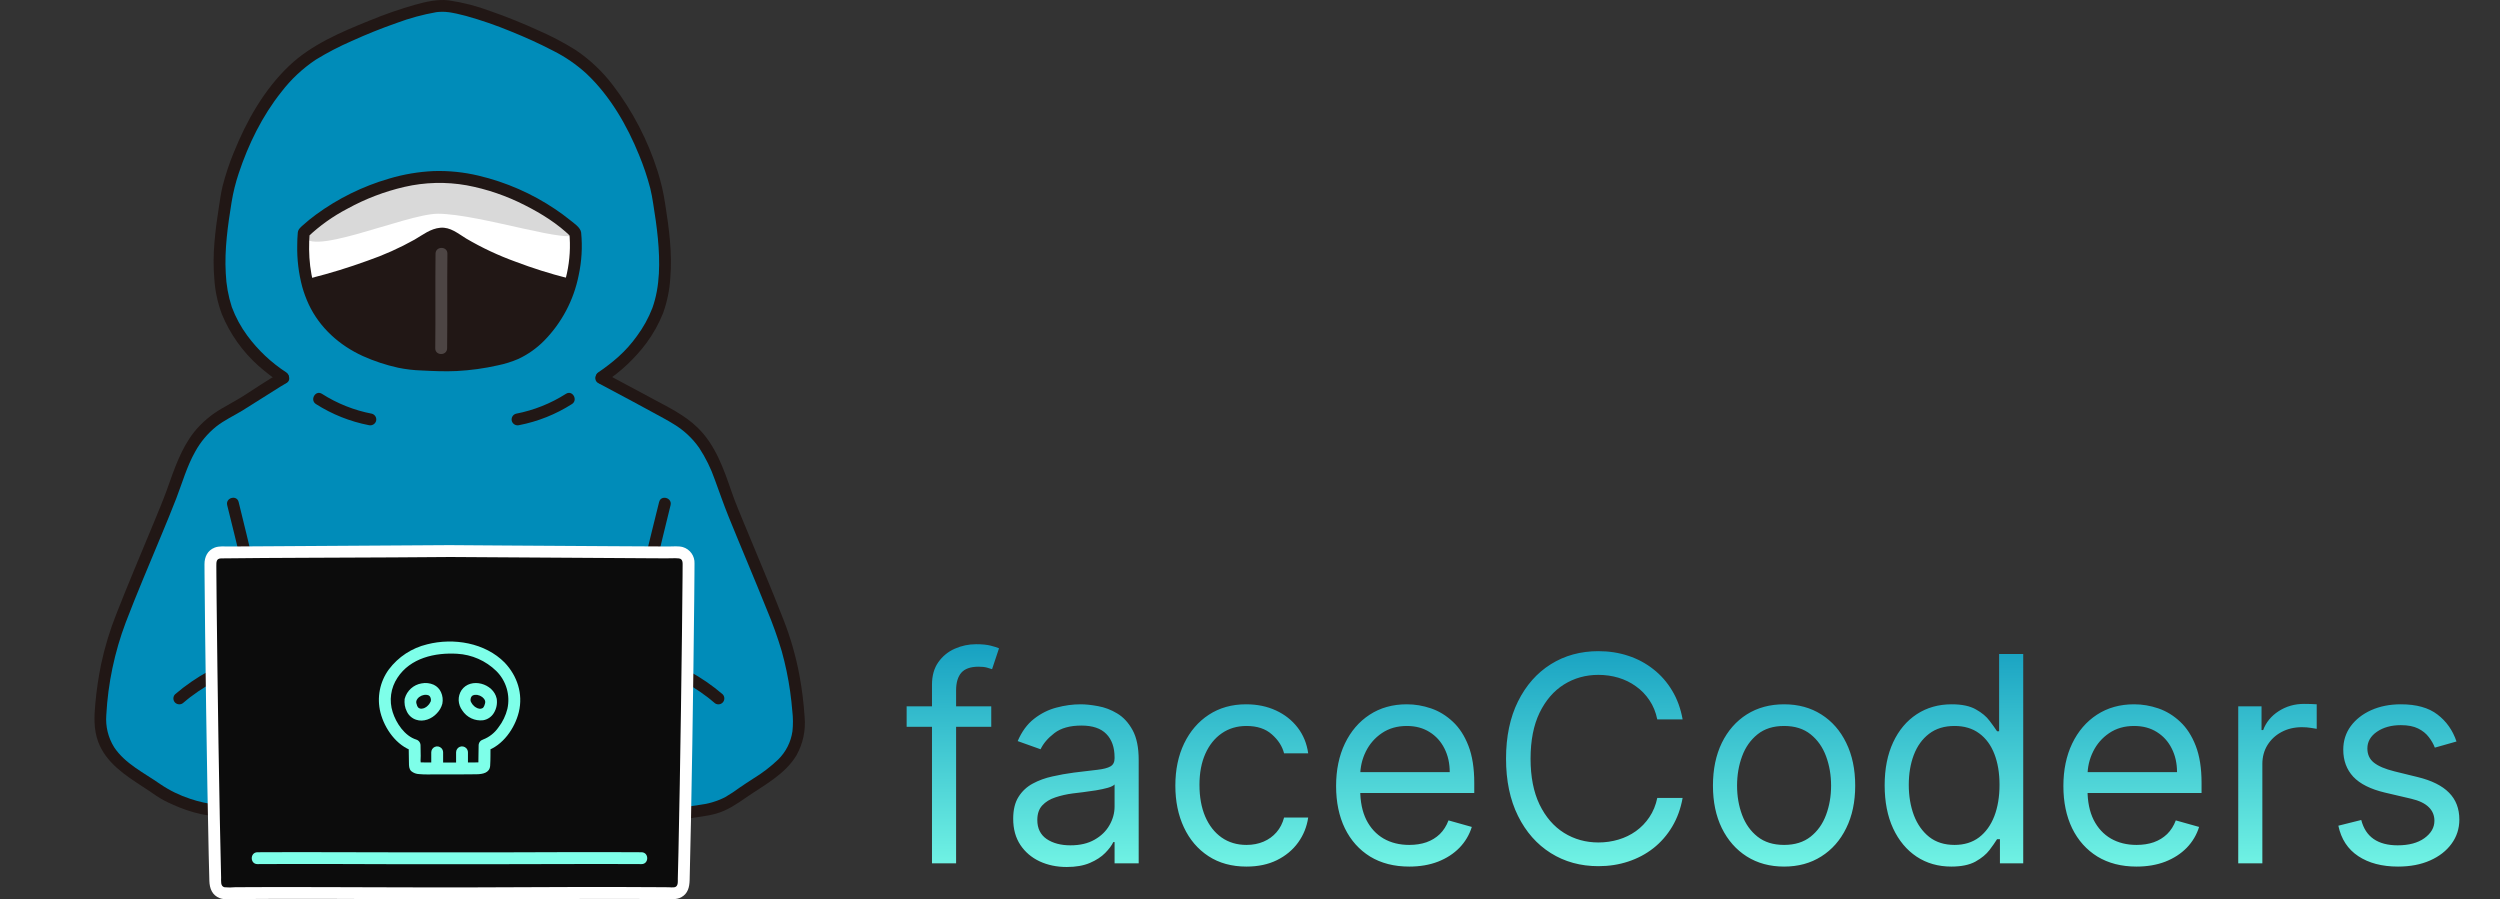 <svg width="417" height="150" viewBox="0 0 417 150" fill="none" xmlns="http://www.w3.org/2000/svg">
<rect x="0" y="0" width="417" height="150" fill="#333333" stroke="none"/>
<path d="M114.291 135.631C117.948 134.944 119.737 135.246 123.306 132.63C126.33 130.413 130.451 128.492 132.252 125.039C133.067 123.351 133.404 121.472 133.225 119.606C132.951 115.023 132.089 110.494 130.66 106.131C129.109 101.532 122.177 85.569 121.046 82.204C119.814 78.541 118.449 74.754 115.687 72.051C114.164 70.562 112.301 69.49 110.404 68.503C108.91 67.622 100.874 63.358 100.216 63.005C103.633 60.696 106.421 58.253 108.842 53.716C109.336 52.814 109.731 51.862 110.021 50.876C111.699 44.936 110.714 38.61 109.717 32.519C109.159 29.105 104.853 15.715 95.948 9.485C91.739 6.54 78.57 1.323 73.774 0.977C68.975 1.32 55.805 6.539 51.595 9.485C42.69 15.715 38.386 29.105 37.826 32.519C36.831 38.609 35.845 44.935 37.523 50.875C37.813 51.861 38.209 52.814 38.702 53.715C41.126 58.257 43.917 60.701 47.325 63.019C46.465 63.44 41.067 66.962 39.581 67.839C37.685 68.825 35.821 69.897 34.298 71.387C31.536 74.09 30.171 77.876 28.939 81.539C27.808 84.904 20.876 100.868 19.325 105.466C17.896 109.83 17.034 114.359 16.76 118.942C16.581 120.807 16.918 122.687 17.733 124.374C19.533 127.827 23.653 129.749 26.679 131.966C29.411 133.661 32.476 134.746 35.666 135.147" fill="#008CB9"/>
<path d="M52.345 50.257C50.975 47.294 50.304 43.546 50.661 38.8C54.646 34.853 64.084 29.504 73.305 29.504C82.525 29.504 91.963 34.853 95.948 38.8C96.911 49.526 90.559 58.039 84.195 59.636C81.504 60.35 78.744 60.777 75.962 60.909C73.028 61.033 68.076 60.67 68.076 60.67C61.783 59.503 55.365 56.789 52.345 50.257Z" fill="white"/>
<path d="M109.94 83.731C108.393 90.034 106.754 96.336 105.534 102.713C105.321 103.826 105.121 104.945 104.998 106.071C104.879 107.136 104.907 108.215 104.894 109.287C104.866 111.748 104.87 114.21 104.882 116.672C104.899 120.001 104.924 123.33 104.924 126.659C104.924 127.933 106.902 127.935 106.902 126.659C106.902 121.235 106.82 115.81 106.864 110.386C106.873 109.184 106.856 107.975 106.917 106.775C106.926 106.588 106.943 106.401 106.962 106.216C106.985 105.995 107.009 105.803 107.023 105.7C107.101 105.146 107.195 104.595 107.294 104.044C107.836 101.035 108.53 98.053 109.231 95.078C110.08 91.465 110.967 87.863 111.852 84.257C112.155 83.02 110.248 82.493 109.944 83.731H109.94Z" fill="#211715"/>
<path d="M113.951 113.666C114.897 114.176 115.815 114.735 116.702 115.34C117.132 115.634 117.553 115.94 117.968 116.254C118.01 116.285 118.083 116.342 118.001 116.277L118.154 116.398C118.269 116.488 118.384 116.579 118.498 116.672C118.712 116.846 118.925 117.023 119.135 117.203C119.322 117.386 119.572 117.488 119.833 117.487C120.094 117.486 120.344 117.381 120.529 117.197C120.714 117.012 120.818 116.762 120.819 116.501C120.82 116.24 120.718 115.989 120.535 115.803C118.813 114.329 116.941 113.04 114.95 111.957C114.723 111.825 114.453 111.788 114.199 111.855C113.946 111.921 113.729 112.086 113.596 112.313C113.464 112.539 113.427 112.809 113.493 113.063C113.56 113.317 113.725 113.534 113.951 113.666Z" fill="#211715"/>
<path d="M37.894 84.257C39.429 90.511 41.05 96.762 42.272 103.086C42.389 103.695 42.501 104.306 42.601 104.918C42.684 105.422 42.732 105.742 42.777 106.168C42.892 107.249 42.86 108.349 42.872 109.435C42.899 111.872 42.895 114.308 42.882 116.745C42.865 120.05 42.841 123.354 42.841 126.659C42.841 127.933 44.82 127.935 44.82 126.659C44.82 121.186 44.902 115.713 44.857 110.241C44.847 109.062 44.872 107.873 44.801 106.695C44.72 105.675 44.58 104.661 44.383 103.657C43.844 100.631 43.146 97.633 42.445 94.641C41.59 90.998 40.695 87.364 39.803 83.73C39.5 82.493 37.591 83.017 37.895 84.256L37.894 84.257Z" fill="#211715"/>
<path d="M34.792 111.957C32.801 113.039 30.929 114.328 29.208 115.802C29.023 115.988 28.92 116.239 28.92 116.501C28.92 116.763 29.023 117.015 29.208 117.201C29.396 117.381 29.648 117.482 29.909 117.482C30.169 117.482 30.421 117.381 30.609 117.201C30.807 117.032 31.007 116.865 31.209 116.701C31.323 116.608 31.437 116.517 31.552 116.426L31.706 116.306C31.835 116.205 31.607 116.381 31.737 116.282C32.165 115.957 32.6 115.643 33.043 115.339C33.93 114.733 34.848 114.175 35.793 113.665C36.018 113.531 36.181 113.314 36.248 113.06C36.314 112.807 36.278 112.538 36.148 112.311C36.012 112.088 35.795 111.927 35.543 111.861C35.29 111.795 35.022 111.829 34.794 111.956L34.792 111.957Z" fill="#211715"/>
<path d="M74.975 91.918C58.696 92.035 42.496 92.13 36.745 92.15C36.527 92.15 36.312 92.194 36.111 92.277C35.911 92.361 35.729 92.484 35.575 92.638C35.422 92.792 35.301 92.975 35.219 93.176C35.136 93.378 35.094 93.593 35.096 93.811C35.129 103.156 35.58 135.498 35.923 147.386C35.935 147.822 36.119 148.235 36.435 148.536C36.75 148.837 37.172 149.001 37.607 148.994C42.805 148.913 58.906 148.963 74.974 149.018C91.043 148.963 107.143 148.913 112.341 148.994C112.777 149.001 113.198 148.837 113.514 148.536C113.829 148.235 114.013 147.822 114.025 147.386C114.369 135.498 114.82 103.156 114.853 93.811C114.854 93.593 114.812 93.378 114.729 93.176C114.647 92.975 114.526 92.792 114.373 92.638C114.22 92.484 114.037 92.361 113.837 92.277C113.636 92.194 113.421 92.15 113.204 92.15C107.453 92.13 91.253 92.035 74.975 91.918Z" fill="#0C0C0C"/>
<path d="M42.948 144.133C50.836 144.084 58.724 144.126 66.611 144.15C76.241 144.18 85.87 144.135 95.499 144.121C99.333 144.115 103.167 144.109 107.001 144.133C108.275 144.141 108.276 142.162 107.001 142.154C99.113 142.105 91.224 142.147 83.338 142.171C73.709 142.201 64.079 142.156 54.45 142.142C50.616 142.136 46.782 142.13 42.948 142.154C41.675 142.162 41.672 144.141 42.948 144.133Z" fill="#7EFFE9"/>
<path d="M35.664 134.158C35.596 134.15 35.527 134.141 35.458 134.132C35.6 134.151 35.423 134.127 35.405 134.124C35.259 134.103 35.113 134.081 34.968 134.056C34.616 133.998 34.266 133.931 33.918 133.855C33.186 133.693 32.463 133.493 31.753 133.253C29.963 132.671 28.265 131.837 26.709 130.777C24.073 128.928 20.861 127.399 19.036 124.634C18.044 123.04 17.586 121.172 17.729 119.3C18.009 113.991 19.109 108.758 20.988 103.785C22.853 98.906 24.916 94.102 26.912 89.277C27.756 87.236 28.606 85.198 29.401 83.137C30.413 80.513 31.166 77.803 32.557 75.337C33.438 73.725 34.629 72.302 36.061 71.15C37.421 70.078 38.98 69.367 40.449 68.471C42.581 67.168 44.662 65.783 46.792 64.477C47.109 64.282 47.427 64.085 47.755 63.908C48.876 63.303 47.879 61.594 46.756 62.199C44.634 63.346 42.637 64.761 40.597 66.046C39.414 66.792 38.177 67.428 36.979 68.147C35.219 69.158 33.66 70.483 32.38 72.057C30.149 74.905 29.061 78.298 27.853 81.654C27.187 83.506 26.418 85.323 25.669 87.141C23.582 92.212 21.422 97.258 19.425 102.367C18.347 105.07 17.496 107.859 16.883 110.704C16.428 112.911 16.099 115.143 15.897 117.387C15.699 119.524 15.614 121.687 16.379 123.736C17.682 127.224 20.865 129.305 23.854 131.248C24.578 131.72 25.303 132.191 26.005 132.696C26.872 133.276 27.794 133.772 28.757 134.176C30.316 134.904 31.951 135.454 33.634 135.816C34.305 135.955 34.983 136.055 35.664 136.139C35.926 136.137 36.177 136.033 36.362 135.848C36.547 135.662 36.652 135.411 36.653 135.149C36.647 134.889 36.541 134.641 36.357 134.457C36.172 134.273 35.924 134.166 35.664 134.16V134.158Z" fill="#211715"/>
<path d="M114.554 136.585C116.184 136.282 117.864 136.165 119.463 135.709C121.338 135.173 122.869 134.12 124.451 133.025C127.435 130.963 130.92 129.198 132.851 125.988C133.94 124.047 134.415 121.822 134.212 119.606C134.059 117.256 133.769 114.917 133.341 112.602C132.744 109.422 131.847 106.306 130.662 103.296C128.594 97.974 126.336 92.727 124.168 87.446C123.428 85.644 122.652 83.844 122.02 82.001C120.714 78.196 119.331 74.233 116.386 71.351C114.157 69.171 111.246 67.808 108.529 66.334C106.24 65.093 103.942 63.869 101.644 62.645L100.806 62.198C99.683 61.598 98.682 63.306 99.807 63.907C101.729 64.933 103.651 65.96 105.573 66.987C106.673 67.578 107.773 68.17 108.868 68.773C110.045 69.422 111.247 70.039 112.388 70.752C114.067 71.765 115.516 73.119 116.639 74.727C117.712 76.371 118.581 78.138 119.227 79.992C119.994 82.061 120.7 84.135 121.53 86.18C123.637 91.382 125.846 96.541 127.935 101.75C128.876 103.991 129.696 106.282 130.392 108.611C131.007 110.815 131.475 113.058 131.794 115.324C131.95 116.422 132.068 117.527 132.161 118.633C132.289 119.735 132.297 120.848 132.184 121.952C131.931 123.753 131.091 125.421 129.793 126.695C128.527 127.899 127.135 128.964 125.642 129.87C124.889 130.361 124.131 130.845 123.392 131.358C122.607 131.941 121.79 132.48 120.945 132.974C119.588 133.659 118.12 134.096 116.61 134.266C115.748 134.395 114.885 134.518 114.027 134.678C113.776 134.75 113.562 134.918 113.433 135.145C113.304 135.373 113.269 135.642 113.336 135.895C113.411 136.145 113.579 136.357 113.806 136.486C114.033 136.614 114.301 136.65 114.553 136.586L114.554 136.585Z" fill="#211715"/>
<path d="M52.702 67.399C55.392 69.114 58.382 70.307 61.514 70.916C61.767 70.979 62.034 70.942 62.26 70.814C62.487 70.685 62.655 70.474 62.731 70.225C62.798 69.972 62.764 69.703 62.634 69.475C62.505 69.248 62.292 69.08 62.04 69.008C59.075 68.439 56.246 67.313 53.7 65.69C52.623 65.003 51.63 66.715 52.702 67.399Z" fill="#211715"/>
<path d="M47.747 62.112C45.228 60.473 43.024 58.393 41.242 55.973C40.167 54.516 39.3 52.915 38.667 51.218C38.078 49.398 37.739 47.506 37.658 45.595C37.43 41.618 37.993 37.651 38.626 33.735C38.895 32.085 39.298 30.459 39.831 28.873C41.424 24.08 43.736 19.346 46.919 15.351C48.529 13.246 50.475 11.422 52.679 9.951C54.605 8.773 56.611 7.731 58.682 6.833C61.136 5.719 63.637 4.716 66.185 3.824C68.309 3.031 70.502 2.434 72.734 2.039C72.886 2.016 72.57 2.059 72.717 2.039C72.758 2.034 72.797 2.028 72.837 2.024C72.939 2.013 73.043 2.001 73.144 1.993C73.331 1.977 73.519 1.965 73.706 1.963C74.1 1.963 74.493 1.989 74.883 2.041C74.998 2.055 74.846 2.035 74.833 2.034C74.892 2.042 74.95 2.05 75.008 2.059C75.129 2.078 75.25 2.098 75.37 2.119C75.626 2.164 75.881 2.214 76.135 2.268C76.661 2.38 77.183 2.51 77.702 2.649C80.248 3.358 82.749 4.22 85.192 5.23C87.596 6.199 89.968 7.265 92.266 8.467C94.289 9.479 96.162 10.768 97.831 12.296C101.763 16.001 104.606 20.946 106.599 25.862C107.346 27.665 107.968 29.517 108.462 31.404C108.673 32.237 108.81 33.075 108.946 33.923C109.261 35.882 109.555 37.844 109.738 39.821C110.092 43.638 110.127 47.728 108.814 51.385C108.172 53.044 107.31 54.608 106.251 56.037C105.353 57.295 104.321 58.453 103.173 59.489C102.108 60.438 100.978 61.314 99.793 62.108C98.748 62.823 99.737 64.541 100.792 63.817C103.497 62.047 105.875 59.82 107.816 57.234C108.948 55.697 109.882 54.022 110.594 52.251C111.278 50.354 111.686 48.368 111.807 46.355C112.151 42.246 111.601 38.121 110.96 34.068C110.684 32.19 110.257 30.337 109.681 28.528C108.042 23.368 105.525 18.529 102.241 14.225C100.506 11.939 98.407 9.954 96.029 8.348C94.054 7.113 91.989 6.026 89.852 5.098C87.225 3.897 84.543 2.802 81.813 1.858C79.559 1.013 77.223 0.41 74.842 0.06C72.942 -0.168 71.029 0.295 69.207 0.798C66.601 1.542 64.039 2.436 61.535 3.474C56.826 5.382 51.935 7.444 48.209 10.996C44.044 14.965 41.125 20.151 38.99 25.447C38.234 27.278 37.61 29.161 37.121 31.081C36.874 32.097 36.727 33.133 36.565 34.166C36.239 36.236 35.944 38.314 35.774 40.403C35.59 42.447 35.582 44.503 35.75 46.548C35.882 48.557 36.307 50.536 37.013 52.422C38.368 55.695 40.44 58.623 43.077 60.989C44.237 62.012 45.464 62.958 46.748 63.82C47.802 64.542 48.793 62.827 47.747 62.112Z" fill="#211715"/>
<path d="M94.4 65.69C91.855 67.312 89.025 68.438 86.061 69.008C85.809 69.08 85.595 69.248 85.466 69.475C85.337 69.703 85.302 69.972 85.369 70.225C85.444 70.475 85.612 70.687 85.839 70.816C86.066 70.944 86.334 70.98 86.587 70.916C89.719 70.307 92.708 69.114 95.398 67.399C96.47 66.716 95.478 65.003 94.4 65.69Z" fill="#211715"/>
<path d="M69.424 117.042C69.444 116.95 69.473 116.863 69.499 116.772C69.535 116.649 69.41 116.949 69.472 116.836C69.493 116.8 69.509 116.761 69.53 116.725C69.575 116.641 69.626 116.561 69.684 116.486C69.696 116.492 69.517 116.673 69.65 116.537C69.687 116.499 69.722 116.458 69.76 116.42C69.789 116.391 69.939 116.221 69.977 116.226C69.979 116.226 69.77 116.365 69.933 116.263C69.969 116.24 70.004 116.215 70.042 116.192C70.115 116.145 70.191 116.103 70.269 116.063C70.307 116.043 70.346 116.024 70.386 116.007C70.258 116.059 70.23 116.072 70.299 116.045C70.329 116.033 70.359 116.022 70.39 116.012C70.475 115.983 70.561 115.958 70.648 115.937C70.693 115.926 70.738 115.919 70.783 115.908C70.955 115.867 70.753 115.918 70.724 115.913C70.816 115.914 70.907 115.909 70.998 115.896C71.055 115.896 71.112 115.896 71.169 115.901C71.342 115.912 71.21 115.935 71.141 115.893C71.226 115.922 71.314 115.943 71.403 115.955L71.467 115.976C71.549 116.007 71.551 116.007 71.472 115.976C71.377 115.89 71.459 115.976 71.504 115.999C71.549 116.023 71.58 116.049 71.618 116.07C71.734 116.133 71.484 115.943 71.571 116.032C71.605 116.067 71.642 116.103 71.679 116.136C71.806 116.25 71.597 116.004 71.658 116.1C71.703 116.169 71.748 116.236 71.786 116.309C71.874 116.477 71.748 116.309 71.775 116.269C71.787 116.31 71.8 116.349 71.816 116.387C71.841 116.467 71.858 116.549 71.877 116.63C71.897 116.724 71.847 116.732 71.868 116.554C71.867 116.617 71.87 116.679 71.877 116.742C71.877 116.783 71.874 116.824 71.873 116.865C71.873 116.986 71.822 116.885 71.888 116.788C71.868 116.819 71.868 117.03 71.827 117.033C71.834 117.033 71.915 116.845 71.847 116.983C71.828 117.024 71.809 117.066 71.787 117.105C71.736 117.205 71.678 117.303 71.616 117.397C71.594 117.437 71.569 117.475 71.538 117.508C71.605 117.482 71.651 117.373 71.568 117.467C71.501 117.544 71.435 117.62 71.362 117.692C71.298 117.756 71.228 117.813 71.162 117.874C71.064 117.965 71.313 117.771 71.203 117.844C71.143 117.886 71.085 117.927 71.024 117.965C70.941 118.017 70.852 118.057 70.767 118.106C70.648 118.175 70.932 118.05 70.803 118.093C70.745 118.112 70.689 118.135 70.63 118.152C70.572 118.17 70.385 118.179 70.347 118.217C70.369 118.196 70.582 118.207 70.394 118.206C70.324 118.206 70.253 118.206 70.183 118.206C70.02 118.21 70.259 118.183 70.246 118.219C70.191 118.211 70.136 118.199 70.082 118.184C70.04 118.173 69.999 118.156 69.954 118.145C69.884 118.12 69.911 118.133 70.036 118.184C70.006 118.17 69.976 118.156 69.947 118.14C69.908 118.119 69.869 118.099 69.832 118.074C69.673 117.973 69.837 118.038 69.846 118.091C69.817 118.058 69.784 118.028 69.751 118C69.602 117.876 69.836 118.159 69.733 117.984C69.681 117.895 69.556 117.742 69.552 117.637C69.552 117.656 69.63 117.847 69.564 117.661C69.538 117.588 69.512 117.517 69.49 117.443C69.475 117.394 69.462 117.344 69.448 117.295C69.441 117.262 69.416 117.05 69.427 117.201C69.439 117.366 69.427 117.115 69.427 117.105C69.427 117.046 69.462 116.805 69.422 117.038C69.486 116.786 69.45 116.518 69.321 116.291C69.192 116.065 68.981 115.896 68.731 115.821C68.479 115.755 68.21 115.79 67.982 115.919C67.755 116.048 67.587 116.261 67.514 116.512C67.396 117.263 67.522 118.033 67.873 118.707C68.024 119.021 68.236 119.302 68.498 119.532C68.759 119.762 69.064 119.938 69.394 120.048C70.628 120.482 72.033 119.904 72.877 118.973C73.312 118.529 73.624 117.979 73.784 117.378C73.912 116.728 73.834 116.054 73.558 115.451C73.314 114.91 72.887 114.473 72.351 114.218C71.715 113.934 71.006 113.854 70.322 113.989C69.661 114.098 69.045 114.394 68.547 114.842C68.049 115.29 67.691 115.872 67.514 116.518C67.479 116.643 67.47 116.774 67.486 116.903C67.502 117.032 67.543 117.156 67.607 117.269C67.671 117.382 67.757 117.482 67.86 117.561C67.962 117.641 68.079 117.7 68.205 117.735C68.33 117.769 68.461 117.779 68.59 117.763C68.719 117.747 68.843 117.705 68.956 117.641C69.069 117.577 69.168 117.491 69.248 117.389C69.328 117.286 69.387 117.169 69.422 117.044L69.424 117.042Z" fill="#7EFFE9"/>
<path d="M82.845 116.517C82.309 114.002 78.504 112.913 76.977 115.126C76.653 115.625 76.489 116.21 76.506 116.805C76.533 117.421 76.745 118.015 77.114 118.509C77.482 119.076 78.001 119.53 78.613 119.818C79.225 120.106 79.905 120.218 80.577 120.141C80.948 120.081 81.301 119.941 81.613 119.73C81.924 119.519 82.185 119.242 82.379 118.92C82.817 118.2 82.982 117.348 82.846 116.517C82.775 116.264 82.607 116.05 82.379 115.92C82.151 115.791 81.881 115.757 81.628 115.826C81.379 115.902 81.169 116.07 81.04 116.296C80.912 116.523 80.875 116.79 80.937 117.043C80.902 116.836 80.933 116.976 80.932 117.025C80.932 117.089 80.926 117.159 80.929 117.223C80.935 117.364 80.97 117.05 80.935 117.187C80.923 117.236 80.915 117.287 80.903 117.336C80.875 117.449 80.835 117.555 80.799 117.666C80.782 117.715 80.757 117.841 80.811 117.642C80.789 117.704 80.761 117.763 80.728 117.819C80.704 117.865 80.679 117.911 80.651 117.955L80.631 117.989C80.563 118.086 80.572 118.075 80.658 117.957C80.63 117.99 80.6 118.022 80.567 118.052C80.465 118.159 80.612 118.035 80.615 118.023C80.606 118.067 80.427 118.139 80.388 118.16C80.231 118.247 80.42 118.134 80.441 118.14C80.376 118.153 80.311 118.172 80.249 118.198C80.205 118.203 80.161 118.211 80.118 118.224C80.145 118.21 80.355 118.21 80.183 118.211C80.123 118.211 79.943 118.243 79.898 118.205C79.946 118.246 80.079 118.24 79.946 118.209C79.899 118.198 79.852 118.189 79.805 118.176C79.746 118.161 79.688 118.143 79.631 118.123C79.424 118.05 79.631 118.12 79.631 118.126C79.631 118.133 79.39 118 79.373 117.989C79.32 117.958 79.269 117.924 79.219 117.89C79.189 117.869 79.074 117.772 79.181 117.865C79.294 117.963 79.074 117.766 79.05 117.744C78.968 117.666 78.89 117.583 78.817 117.496C78.791 117.466 78.718 117.346 78.789 117.464C78.86 117.583 78.789 117.457 78.766 117.427C78.71 117.345 78.656 117.256 78.607 117.167C78.572 117.084 78.532 117.002 78.488 116.923C78.51 116.955 78.55 117.13 78.512 116.971C78.499 116.914 78.493 116.845 78.475 116.79C78.484 116.816 78.489 117.032 78.49 116.867C78.49 116.826 78.487 116.785 78.487 116.744C78.487 116.702 78.49 116.661 78.491 116.62C78.494 116.451 78.484 116.672 78.476 116.695C78.501 116.618 78.507 116.531 78.529 116.451C78.541 116.409 78.555 116.371 78.567 116.331C78.621 116.136 78.473 116.504 78.563 116.339C78.605 116.267 78.646 116.198 78.687 116.128C78.78 115.978 78.658 116.188 78.646 116.184C78.683 116.15 78.718 116.114 78.75 116.075C78.808 116.02 78.861 116.034 78.768 116.054L78.718 116.092C78.746 116.073 78.774 116.054 78.803 116.037C78.841 116.014 78.882 115.996 78.92 115.972C78.987 115.939 78.959 115.949 78.837 116.002C78.868 115.99 78.9 115.979 78.932 115.969C79.018 115.94 79.105 115.925 79.192 115.902C79.323 115.868 78.994 115.914 79.13 115.909C79.187 115.909 79.243 115.901 79.3 115.899C79.392 115.899 79.483 115.903 79.574 115.909C79.727 115.918 79.533 115.886 79.516 115.899C79.538 115.881 79.695 115.934 79.718 115.941C79.816 115.964 79.912 115.992 80.007 116.026C80.042 116.039 80.174 116.096 80.039 116.035C79.888 115.967 80.098 116.067 80.127 116.082C80.214 116.127 80.298 116.177 80.38 116.23C80.418 116.252 80.454 116.277 80.487 116.305C80.374 116.215 80.358 116.203 80.44 116.27L80.489 116.312C80.572 116.383 80.643 116.461 80.717 116.54C80.77 116.596 80.775 116.663 80.683 116.488C80.711 116.542 80.757 116.593 80.789 116.645C80.811 116.681 80.83 116.717 80.852 116.754C80.869 116.785 80.955 116.952 80.882 116.806C80.809 116.66 80.888 116.835 80.897 116.863C80.915 116.923 80.929 116.984 80.942 117.045C81.014 117.297 81.181 117.51 81.409 117.64C81.637 117.769 81.906 117.804 82.159 117.736C82.408 117.659 82.619 117.49 82.746 117.263C82.874 117.036 82.909 116.769 82.845 116.517Z" fill="#7EFFE9"/>
<path d="M84.183 110.525C80.912 107.21 75.652 106.345 71.245 107.474C68.695 108.084 66.437 109.564 64.86 111.659C64.112 112.679 63.599 113.852 63.357 115.093C63.115 116.334 63.149 117.614 63.458 118.84C64.138 121.536 66.15 124.402 68.892 125.267L68.165 124.312C68.181 125.297 68.197 126.281 68.212 127.266C68.219 127.76 68.216 128.255 68.594 128.626C68.97 128.936 69.439 129.11 69.926 129.121C70.899 129.221 71.909 129.162 72.886 129.165C75.082 129.172 77.281 129.188 79.477 129.148C80.482 129.13 81.674 128.942 81.759 127.721C81.837 126.592 81.796 125.443 81.815 124.312L81.088 125.267C83.853 124.395 85.882 121.485 86.542 118.76C87.27 115.747 86.289 112.747 84.181 110.525C83.303 109.599 81.906 111 82.782 111.924C83.599 112.734 84.197 113.737 84.52 114.841C84.844 115.944 84.883 117.112 84.633 118.234C84.356 119.364 83.844 120.423 83.13 121.342C82.496 122.257 81.601 122.959 80.562 123.358C80.356 123.42 80.174 123.545 80.044 123.717C79.913 123.888 79.84 124.097 79.836 124.312C79.826 124.903 79.817 125.493 79.808 126.085C79.804 126.347 79.8 126.61 79.796 126.873C79.809 127.127 79.8 127.381 79.769 127.632L80.023 127.196C80.232 127.001 80.013 127.144 79.88 127.159C79.738 127.176 79.591 127.17 79.449 127.172C79.318 127.174 79.187 127.176 79.056 127.177C78.679 127.181 78.302 127.183 77.925 127.185C76.947 127.19 75.969 127.192 74.99 127.191C74.012 127.191 73.034 127.188 72.055 127.185C71.691 127.184 71.327 127.181 70.962 127.177C70.828 127.177 70.693 127.175 70.559 127.172C70.436 127.172 70.312 127.172 70.188 127.163C70.049 127.152 69.747 126.998 69.957 127.196L70.212 127.632C70.142 127.12 70.129 126.601 70.173 126.085C70.164 125.495 70.154 124.904 70.145 124.312C70.141 124.097 70.068 123.888 69.937 123.717C69.807 123.545 69.625 123.42 69.418 123.358C67.505 122.755 66.079 120.618 65.502 118.791C65.193 117.836 65.103 116.824 65.241 115.83C65.378 114.837 65.738 113.887 66.294 113.052C68.443 109.745 72.553 108.83 76.25 109.047C78.704 109.185 81.024 110.207 82.783 111.924C83.68 112.833 85.079 111.432 84.183 110.525Z" fill="#7EFFE9"/>
<path d="M76.075 125.49V127.724C76.078 127.986 76.181 128.237 76.364 128.425C76.502 128.564 76.678 128.658 76.871 128.697C77.063 128.735 77.262 128.715 77.443 128.64C77.624 128.565 77.779 128.438 77.888 128.275C77.996 128.112 78.054 127.92 78.054 127.724V125.49C78.051 125.228 77.948 124.977 77.765 124.789C77.627 124.65 77.45 124.555 77.258 124.517C77.066 124.478 76.867 124.498 76.685 124.573C76.504 124.648 76.35 124.775 76.241 124.939C76.132 125.102 76.075 125.293 76.075 125.49Z" fill="#7EFFE9"/>
<path d="M71.933 125.49V127.724C71.936 127.986 72.039 128.237 72.222 128.425C72.36 128.564 72.537 128.658 72.729 128.697C72.921 128.735 73.12 128.715 73.302 128.64C73.483 128.565 73.637 128.438 73.746 128.275C73.855 128.112 73.912 127.92 73.912 127.724V125.49C73.909 125.228 73.806 124.977 73.623 124.789C73.485 124.65 73.308 124.555 73.116 124.517C72.924 124.478 72.725 124.498 72.544 124.573C72.362 124.648 72.208 124.775 72.099 124.939C71.99 125.102 71.933 125.293 71.933 125.49Z" fill="#7EFFE9"/>
<path d="M50.661 38.8C54.646 34.853 64.084 29.504 73.305 29.504C82.525 29.504 91.963 34.853 95.948 38.8C96.323 41.182 80.005 35.653 73.031 35.653C67.626 35.653 50.304 43.546 50.661 38.8Z" fill="#D9D9D9"/>
<path d="M53.867 52.87C53.277 52.049 52.767 51.173 52.344 50.255C51.94 49.377 51.609 48.467 51.355 47.534L52.175 47.328C57.5 45.991 65.525 43.274 70.145 40.308C71.249 39.599 72.461 38.813 73.763 38.986C74.562 39.155 75.31 39.513 75.942 40.031L76.373 40.308C80.993 43.274 89.018 45.991 94.343 47.328L95.101 47.518C93.199 53.912 88.701 58.507 84.196 59.639C81.505 60.353 78.745 60.78 75.963 60.912C73.029 61.036 68.077 60.673 68.077 60.673C62.698 59.673 57.228 57.545 53.867 52.87Z" fill="#211715"/>
<path d="M52.438 48.28C55.176 47.59 57.884 46.774 60.551 45.848C63.407 44.893 66.191 43.733 68.879 42.375C70.115 41.733 71.244 40.878 72.496 40.277C72.802 40.106 73.14 40.003 73.489 39.975C73.838 39.946 74.189 39.993 74.519 40.112C75.159 40.432 75.769 40.808 76.342 41.236C78.916 42.799 81.632 44.115 84.453 45.168C87.591 46.41 90.806 47.45 94.077 48.282C95.314 48.593 95.839 46.685 94.603 46.374C91.688 45.632 88.818 44.724 86.006 43.656C83.143 42.623 80.381 41.328 77.757 39.786C76.412 38.968 75.128 37.836 73.444 37.988C71.812 38.135 70.526 39.168 69.161 39.964C66.638 41.377 63.993 42.561 61.259 43.502C58.193 44.618 55.073 45.576 51.91 46.374C50.676 46.685 51.199 48.594 52.436 48.282L52.438 48.28Z" fill="#211715"/>
<path d="M72.648 42.308C72.584 47.571 72.665 52.835 72.601 58.097C72.586 59.371 74.564 59.372 74.58 58.097C74.644 52.834 74.562 47.571 74.627 42.308C74.642 41.034 72.663 41.033 72.648 42.308Z" fill="#4D4544"/>
<path d="M53.198 49.756C51.638 46.343 51.384 42.496 51.65 38.8L51.362 39.501C53.333 37.639 55.552 36.059 57.958 34.808C60.945 33.163 64.146 31.94 67.47 31.173C70.875 30.388 74.404 30.298 77.846 30.91C81.234 31.547 84.513 32.67 87.58 34.245C90.335 35.641 93.037 37.325 95.248 39.501L94.959 38.8C95.408 43.357 94.413 47.939 92.115 51.899C90.33 54.885 87.573 57.644 84.249 58.597C80.762 59.572 77.15 60.023 73.531 59.935C71.816 59.904 70.102 59.818 68.392 59.702C68.289 59.695 68.186 59.693 68.081 59.681C68.416 59.722 67.95 59.639 67.918 59.635L67.636 59.579C67.354 59.521 67.072 59.46 66.791 59.396C65.754 59.161 64.73 58.875 63.721 58.538C61.538 57.839 59.489 56.775 57.661 55.392C55.75 53.892 54.221 51.96 53.199 49.756C53.065 49.531 52.848 49.367 52.595 49.301C52.342 49.234 52.072 49.27 51.845 49.401C51.623 49.537 51.462 49.754 51.396 50.006C51.33 50.258 51.364 50.526 51.49 50.755C53.326 54.675 56.623 57.616 60.531 59.394C62.417 60.242 64.385 60.892 66.405 61.336C67.702 61.603 69.019 61.757 70.343 61.797C72.277 61.896 74.224 61.982 76.16 61.89C78.475 61.772 80.777 61.455 83.038 60.942C84.216 60.702 85.366 60.342 86.471 59.866C88.058 59.12 89.503 58.101 90.738 56.855C93.694 53.855 95.705 50.054 96.521 45.922C97.028 43.585 97.168 41.182 96.936 38.801C96.84 37.94 95.715 37.223 95.081 36.708C94.297 36.072 93.485 35.473 92.644 34.91C88.747 32.285 84.408 30.385 79.836 29.303C77.383 28.715 74.862 28.456 72.34 28.534C69.82 28.648 67.322 29.071 64.904 29.792C60.519 31.063 56.391 33.095 52.708 35.793C51.95 36.348 51.221 36.94 50.523 37.569C50.129 37.927 49.731 38.234 49.672 38.8C49.6 39.497 49.587 40.206 49.579 40.906C49.529 43.253 49.812 45.595 50.418 47.862C50.699 48.853 51.057 49.82 51.489 50.754C51.623 50.979 51.84 51.142 52.094 51.209C52.347 51.275 52.616 51.239 52.843 51.109C53.065 50.972 53.226 50.755 53.292 50.503C53.358 50.251 53.325 49.983 53.198 49.756Z" fill="#211715"/>
<path d="M74.975 90.928C63.598 91.011 52.222 91.082 40.845 91.142L38.231 91.154C37.445 91.158 36.548 91.052 35.806 91.341C34.616 91.805 34.102 92.897 34.108 94.116C34.11 94.673 34.113 95.231 34.117 95.788C34.139 98.997 34.171 102.207 34.213 105.416C34.314 113.97 34.439 122.524 34.588 131.077C34.655 134.904 34.73 138.73 34.812 142.556C34.845 144.011 34.881 145.466 34.921 146.922C34.956 148.195 35.386 149.334 36.671 149.817C37.387 150.087 38.238 149.974 38.989 149.967C49.414 149.873 59.841 149.957 70.266 149.991C82.139 150.03 94.015 149.922 105.889 149.944C107.637 149.947 109.384 149.952 111.132 149.968C111.976 149.976 112.863 150.081 113.636 149.66C114.749 149.053 114.999 147.97 115.032 146.803C115.122 143.531 115.189 140.259 115.253 136.987C115.419 128.412 115.556 119.838 115.665 111.263C115.714 107.491 115.759 103.72 115.798 99.948C115.812 98.511 115.824 97.074 115.835 95.636C115.838 95.088 115.845 94.54 115.844 93.992C115.873 93.382 115.696 92.779 115.341 92.282C114.986 91.784 114.474 91.421 113.887 91.25C113.157 91.05 112.286 91.157 111.533 91.153C110.645 91.15 109.758 91.146 108.871 91.141C106.659 91.13 104.446 91.119 102.234 91.106C96.345 91.072 90.457 91.035 84.569 90.995C81.371 90.974 78.173 90.951 74.975 90.928C73.701 90.919 73.7 92.898 74.975 92.907C86.193 92.988 97.412 93.058 108.631 93.119C109.469 93.123 110.308 93.127 111.146 93.131C111.823 93.133 112.529 93.081 113.204 93.139C113.953 93.204 113.863 93.931 113.86 94.503C113.857 95.061 113.854 95.619 113.85 96.178C113.826 99.376 113.794 102.574 113.752 105.772C113.653 114.12 113.531 122.468 113.386 130.815C113.321 134.575 113.248 138.334 113.167 142.093C113.135 143.569 113.099 145.045 113.06 146.52C113.046 147.043 113.174 147.876 112.483 148C112.169 148.026 111.854 148.024 111.54 147.994C111.197 147.99 110.854 147.987 110.51 147.984C100.234 147.905 89.956 147.979 79.68 148.013C68.029 148.051 56.378 147.948 44.727 147.964C42.902 147.966 41.077 147.97 39.252 147.986C38.654 148.046 38.051 148.049 37.452 147.994C36.734 147.85 36.896 146.904 36.881 146.356C36.793 143.073 36.726 139.789 36.663 136.506C36.502 128.135 36.37 119.764 36.264 111.393C36.216 107.712 36.172 104.031 36.133 100.35C36.119 98.907 36.106 97.464 36.095 96.021C36.091 95.472 36.088 94.922 36.085 94.372C36.082 93.72 36.087 93.15 36.89 93.14C46.451 93.023 56.016 93.038 65.578 92.975C68.71 92.953 71.841 92.931 74.972 92.909C76.247 92.898 76.25 90.919 74.975 90.928Z" fill="white"/>
<path d="M165.341 117.818V121.227H151.227V117.818H165.341ZM155.455 144V114.205C155.455 112.705 155.807 111.455 156.511 110.455C157.216 109.455 158.131 108.705 159.256 108.205C160.381 107.705 161.568 107.455 162.818 107.455C163.807 107.455 164.614 107.534 165.239 107.693C165.864 107.852 166.33 108 166.636 108.136L165.477 111.614C165.273 111.545 164.989 111.46 164.625 111.358C164.273 111.256 163.807 111.205 163.227 111.205C161.898 111.205 160.938 111.54 160.347 112.21C159.767 112.881 159.477 113.864 159.477 115.159V144H155.455ZM177.933 144.614C176.274 144.614 174.768 144.301 173.416 143.676C172.064 143.04 170.99 142.125 170.195 140.932C169.399 139.727 169.001 138.273 169.001 136.568C169.001 135.068 169.297 133.852 169.888 132.92C170.479 131.977 171.268 131.239 172.257 130.705C173.246 130.17 174.337 129.773 175.53 129.511C176.734 129.239 177.945 129.023 179.161 128.864C180.751 128.659 182.041 128.506 183.03 128.403C184.03 128.29 184.757 128.102 185.212 127.841C185.678 127.58 185.911 127.125 185.911 126.477V126.341C185.911 124.659 185.45 123.352 184.53 122.42C183.621 121.489 182.24 121.023 180.388 121.023C178.467 121.023 176.962 121.443 175.871 122.284C174.78 123.125 174.013 124.023 173.57 124.977L169.751 123.614C170.433 122.023 171.342 120.784 172.479 119.898C173.626 119 174.876 118.375 176.229 118.023C177.592 117.659 178.933 117.477 180.251 117.477C181.092 117.477 182.058 117.58 183.149 117.784C184.251 117.977 185.314 118.381 186.337 118.994C187.371 119.608 188.229 120.534 188.911 121.773C189.592 123.011 189.933 124.67 189.933 126.75V144H185.911V140.455H185.706C185.433 141.023 184.979 141.631 184.342 142.278C183.706 142.926 182.859 143.477 181.803 143.932C180.746 144.386 179.456 144.614 177.933 144.614ZM178.547 141C180.138 141 181.479 140.688 182.57 140.062C183.672 139.438 184.501 138.631 185.058 137.642C185.626 136.653 185.911 135.614 185.911 134.523V130.841C185.74 131.045 185.365 131.233 184.786 131.403C184.217 131.562 183.558 131.705 182.808 131.83C182.07 131.943 181.348 132.045 180.643 132.136C179.95 132.216 179.388 132.284 178.956 132.341C177.911 132.477 176.933 132.699 176.024 133.006C175.126 133.301 174.399 133.75 173.842 134.352C173.297 134.943 173.024 135.75 173.024 136.773C173.024 138.17 173.541 139.227 174.575 139.943C175.621 140.648 176.945 141 178.547 141ZM207.912 144.545C205.457 144.545 203.344 143.966 201.571 142.807C199.798 141.648 198.435 140.051 197.48 138.017C196.526 135.983 196.048 133.659 196.048 131.045C196.048 128.386 196.537 126.04 197.514 124.006C198.503 121.96 199.878 120.364 201.639 119.216C203.412 118.057 205.48 117.477 207.844 117.477C209.685 117.477 211.344 117.818 212.821 118.5C214.298 119.182 215.509 120.136 216.452 121.364C217.395 122.591 217.98 124.023 218.207 125.659H214.185C213.878 124.466 213.196 123.409 212.139 122.489C211.094 121.557 209.685 121.091 207.912 121.091C206.344 121.091 204.969 121.5 203.787 122.318C202.616 123.125 201.702 124.267 201.043 125.744C200.395 127.21 200.071 128.932 200.071 130.909C200.071 132.932 200.389 134.693 201.026 136.193C201.673 137.693 202.582 138.858 203.753 139.688C204.935 140.517 206.321 140.932 207.912 140.932C208.957 140.932 209.906 140.75 210.759 140.386C211.611 140.023 212.332 139.5 212.923 138.818C213.514 138.136 213.935 137.318 214.185 136.364H218.207C217.98 137.909 217.418 139.301 216.52 140.54C215.634 141.767 214.457 142.744 212.991 143.472C211.537 144.188 209.844 144.545 207.912 144.545ZM235.065 144.545C232.543 144.545 230.366 143.989 228.537 142.875C226.719 141.75 225.315 140.182 224.327 138.17C223.349 136.148 222.861 133.795 222.861 131.114C222.861 128.432 223.349 126.068 224.327 124.023C225.315 121.966 226.69 120.364 228.452 119.216C230.224 118.057 232.293 117.477 234.656 117.477C236.02 117.477 237.366 117.705 238.696 118.159C240.026 118.614 241.236 119.352 242.327 120.375C243.418 121.386 244.287 122.727 244.935 124.398C245.582 126.068 245.906 128.125 245.906 130.568V132.273H225.724V128.795H241.815C241.815 127.318 241.52 126 240.929 124.841C240.349 123.682 239.52 122.767 238.44 122.097C237.372 121.426 236.111 121.091 234.656 121.091C233.054 121.091 231.668 121.489 230.497 122.284C229.338 123.068 228.446 124.091 227.821 125.352C227.196 126.614 226.884 127.966 226.884 129.409V131.727C226.884 133.705 227.224 135.381 227.906 136.756C228.599 138.119 229.56 139.159 230.787 139.875C232.014 140.58 233.44 140.932 235.065 140.932C236.122 140.932 237.077 140.784 237.929 140.489C238.793 140.182 239.537 139.727 240.162 139.125C240.787 138.511 241.27 137.75 241.611 136.841L245.497 137.932C245.088 139.25 244.401 140.409 243.435 141.409C242.469 142.398 241.276 143.17 239.855 143.727C238.435 144.273 236.838 144.545 235.065 144.545ZM280.662 120H276.435C276.185 118.784 275.747 117.716 275.122 116.795C274.509 115.875 273.759 115.102 272.872 114.477C271.997 113.841 271.026 113.364 269.957 113.045C268.889 112.727 267.776 112.568 266.616 112.568C264.503 112.568 262.588 113.102 260.872 114.17C259.168 115.239 257.81 116.812 256.798 118.892C255.798 120.972 255.298 123.523 255.298 126.545C255.298 129.568 255.798 132.119 256.798 134.199C257.81 136.278 259.168 137.852 260.872 138.92C262.588 139.989 264.503 140.523 266.616 140.523C267.776 140.523 268.889 140.364 269.957 140.045C271.026 139.727 271.997 139.256 272.872 138.631C273.759 137.994 274.509 137.216 275.122 136.295C275.747 135.364 276.185 134.295 276.435 133.091H280.662C280.344 134.875 279.764 136.472 278.923 137.881C278.082 139.29 277.037 140.489 275.787 141.477C274.537 142.455 273.134 143.199 271.577 143.71C270.031 144.222 268.378 144.477 266.616 144.477C263.639 144.477 260.991 143.75 258.673 142.295C256.355 140.841 254.531 138.773 253.202 136.091C251.872 133.409 251.207 130.227 251.207 126.545C251.207 122.864 251.872 119.682 253.202 117C254.531 114.318 256.355 112.25 258.673 110.795C260.991 109.341 263.639 108.614 266.616 108.614C268.378 108.614 270.031 108.869 271.577 109.381C273.134 109.892 274.537 110.642 275.787 111.631C277.037 112.608 278.082 113.801 278.923 115.21C279.764 116.608 280.344 118.205 280.662 120ZM297.584 144.545C295.22 144.545 293.146 143.983 291.362 142.858C289.589 141.733 288.203 140.159 287.203 138.136C286.214 136.114 285.72 133.75 285.72 131.045C285.72 128.318 286.214 125.937 287.203 123.903C288.203 121.869 289.589 120.29 291.362 119.165C293.146 118.04 295.22 117.477 297.584 117.477C299.947 117.477 302.016 118.04 303.788 119.165C305.572 120.29 306.959 121.869 307.947 123.903C308.947 125.937 309.447 128.318 309.447 131.045C309.447 133.75 308.947 136.114 307.947 138.136C306.959 140.159 305.572 141.733 303.788 142.858C302.016 143.983 299.947 144.545 297.584 144.545ZM297.584 140.932C299.379 140.932 300.857 140.472 302.016 139.551C303.175 138.631 304.033 137.42 304.589 135.92C305.146 134.42 305.425 132.795 305.425 131.045C305.425 129.295 305.146 127.665 304.589 126.153C304.033 124.642 303.175 123.42 302.016 122.489C300.857 121.557 299.379 121.091 297.584 121.091C295.788 121.091 294.311 121.557 293.152 122.489C291.993 123.42 291.135 124.642 290.578 126.153C290.021 127.665 289.743 129.295 289.743 131.045C289.743 132.795 290.021 134.42 290.578 135.92C291.135 137.42 291.993 138.631 293.152 139.551C294.311 140.472 295.788 140.932 297.584 140.932ZM325.474 144.545C323.293 144.545 321.366 143.994 319.696 142.892C318.026 141.778 316.719 140.21 315.776 138.188C314.832 136.153 314.361 133.75 314.361 130.977C314.361 128.227 314.832 125.841 315.776 123.818C316.719 121.795 318.031 120.233 319.713 119.131C321.395 118.028 323.338 117.477 325.543 117.477C327.247 117.477 328.594 117.761 329.582 118.33C330.582 118.886 331.344 119.523 331.866 120.239C332.401 120.943 332.815 121.523 333.111 121.977H333.452V109.091H337.474V144H333.588V139.977H333.111C332.815 140.455 332.395 141.057 331.849 141.784C331.304 142.5 330.526 143.142 329.514 143.71C328.503 144.267 327.156 144.545 325.474 144.545ZM326.02 140.932C327.634 140.932 328.997 140.511 330.111 139.67C331.224 138.818 332.071 137.642 332.651 136.142C333.23 134.631 333.52 132.886 333.52 130.909C333.52 128.955 333.236 127.244 332.668 125.778C332.099 124.301 331.259 123.153 330.145 122.335C329.031 121.506 327.656 121.091 326.02 121.091C324.315 121.091 322.895 121.528 321.759 122.403C320.634 123.267 319.787 124.443 319.219 125.932C318.662 127.409 318.384 129.068 318.384 130.909C318.384 132.773 318.668 134.466 319.236 135.989C319.815 137.5 320.668 138.705 321.793 139.602C322.929 140.489 324.338 140.932 326.02 140.932ZM356.378 144.545C353.855 144.545 351.679 143.989 349.849 142.875C348.031 141.75 346.628 140.182 345.639 138.17C344.662 136.148 344.173 133.795 344.173 131.114C344.173 128.432 344.662 126.068 345.639 124.023C346.628 121.966 348.003 120.364 349.764 119.216C351.537 118.057 353.605 117.477 355.969 117.477C357.332 117.477 358.679 117.705 360.009 118.159C361.338 118.614 362.548 119.352 363.639 120.375C364.73 121.386 365.599 122.727 366.247 124.398C366.895 126.068 367.219 128.125 367.219 130.568V132.273H347.037V128.795H363.128C363.128 127.318 362.832 126 362.241 124.841C361.662 123.682 360.832 122.767 359.753 122.097C358.685 121.426 357.423 121.091 355.969 121.091C354.366 121.091 352.98 121.489 351.81 122.284C350.651 123.068 349.759 124.091 349.134 125.352C348.509 126.614 348.196 127.966 348.196 129.409V131.727C348.196 133.705 348.537 135.381 349.219 136.756C349.912 138.119 350.872 139.159 352.099 139.875C353.327 140.58 354.753 140.932 356.378 140.932C357.435 140.932 358.389 140.784 359.241 140.489C360.105 140.182 360.849 139.727 361.474 139.125C362.099 138.511 362.582 137.75 362.923 136.841L366.81 137.932C366.401 139.25 365.713 140.409 364.747 141.409C363.781 142.398 362.588 143.17 361.168 143.727C359.747 144.273 358.151 144.545 356.378 144.545ZM373.338 144V117.818H377.224V121.773H377.497C377.974 120.477 378.838 119.426 380.088 118.619C381.338 117.812 382.747 117.409 384.315 117.409C384.611 117.409 384.98 117.415 385.423 117.426C385.866 117.437 386.202 117.455 386.429 117.477V121.568C386.293 121.534 385.98 121.483 385.491 121.415C385.014 121.335 384.509 121.295 383.974 121.295C382.702 121.295 381.565 121.562 380.565 122.097C379.577 122.619 378.793 123.347 378.213 124.278C377.645 125.199 377.361 126.25 377.361 127.432V144H373.338ZM409.743 123.682L406.129 124.705C405.902 124.102 405.567 123.517 405.124 122.949C404.692 122.369 404.101 121.892 403.351 121.517C402.601 121.142 401.641 120.955 400.47 120.955C398.868 120.955 397.533 121.324 396.464 122.062C395.408 122.79 394.879 123.716 394.879 124.841C394.879 125.841 395.243 126.631 395.97 127.21C396.697 127.79 397.834 128.273 399.379 128.659L403.266 129.614C405.607 130.182 407.351 131.051 408.499 132.222C409.646 133.381 410.22 134.875 410.22 136.705C410.22 138.205 409.788 139.545 408.925 140.727C408.072 141.909 406.879 142.841 405.345 143.523C403.811 144.205 402.027 144.545 399.993 144.545C397.322 144.545 395.112 143.966 393.362 142.807C391.612 141.648 390.504 139.955 390.038 137.727L393.857 136.773C394.22 138.182 394.908 139.239 395.919 139.943C396.942 140.648 398.277 141 399.925 141C401.8 141 403.288 140.602 404.391 139.807C405.504 139 406.061 138.034 406.061 136.909C406.061 136 405.743 135.239 405.107 134.625C404.47 134 403.493 133.534 402.175 133.227L397.811 132.205C395.413 131.636 393.652 130.756 392.527 129.562C391.413 128.358 390.857 126.852 390.857 125.045C390.857 123.568 391.271 122.261 392.101 121.125C392.942 119.989 394.084 119.097 395.527 118.449C396.982 117.801 398.629 117.477 400.47 117.477C403.061 117.477 405.095 118.045 406.572 119.182C408.061 120.318 409.118 121.818 409.743 123.682Z" fill="url(#paint0_linear_58_119)"/>
<defs>
<linearGradient id="paint0_linear_58_119" x1="283.5" y1="98" x2="283.5" y2="150" gradientUnits="userSpaceOnUse">
<stop stop-color="#008CB9"/>
<stop offset="1" stop-color="#7EFFE9"/>
</linearGradient>
</defs>
</svg>
